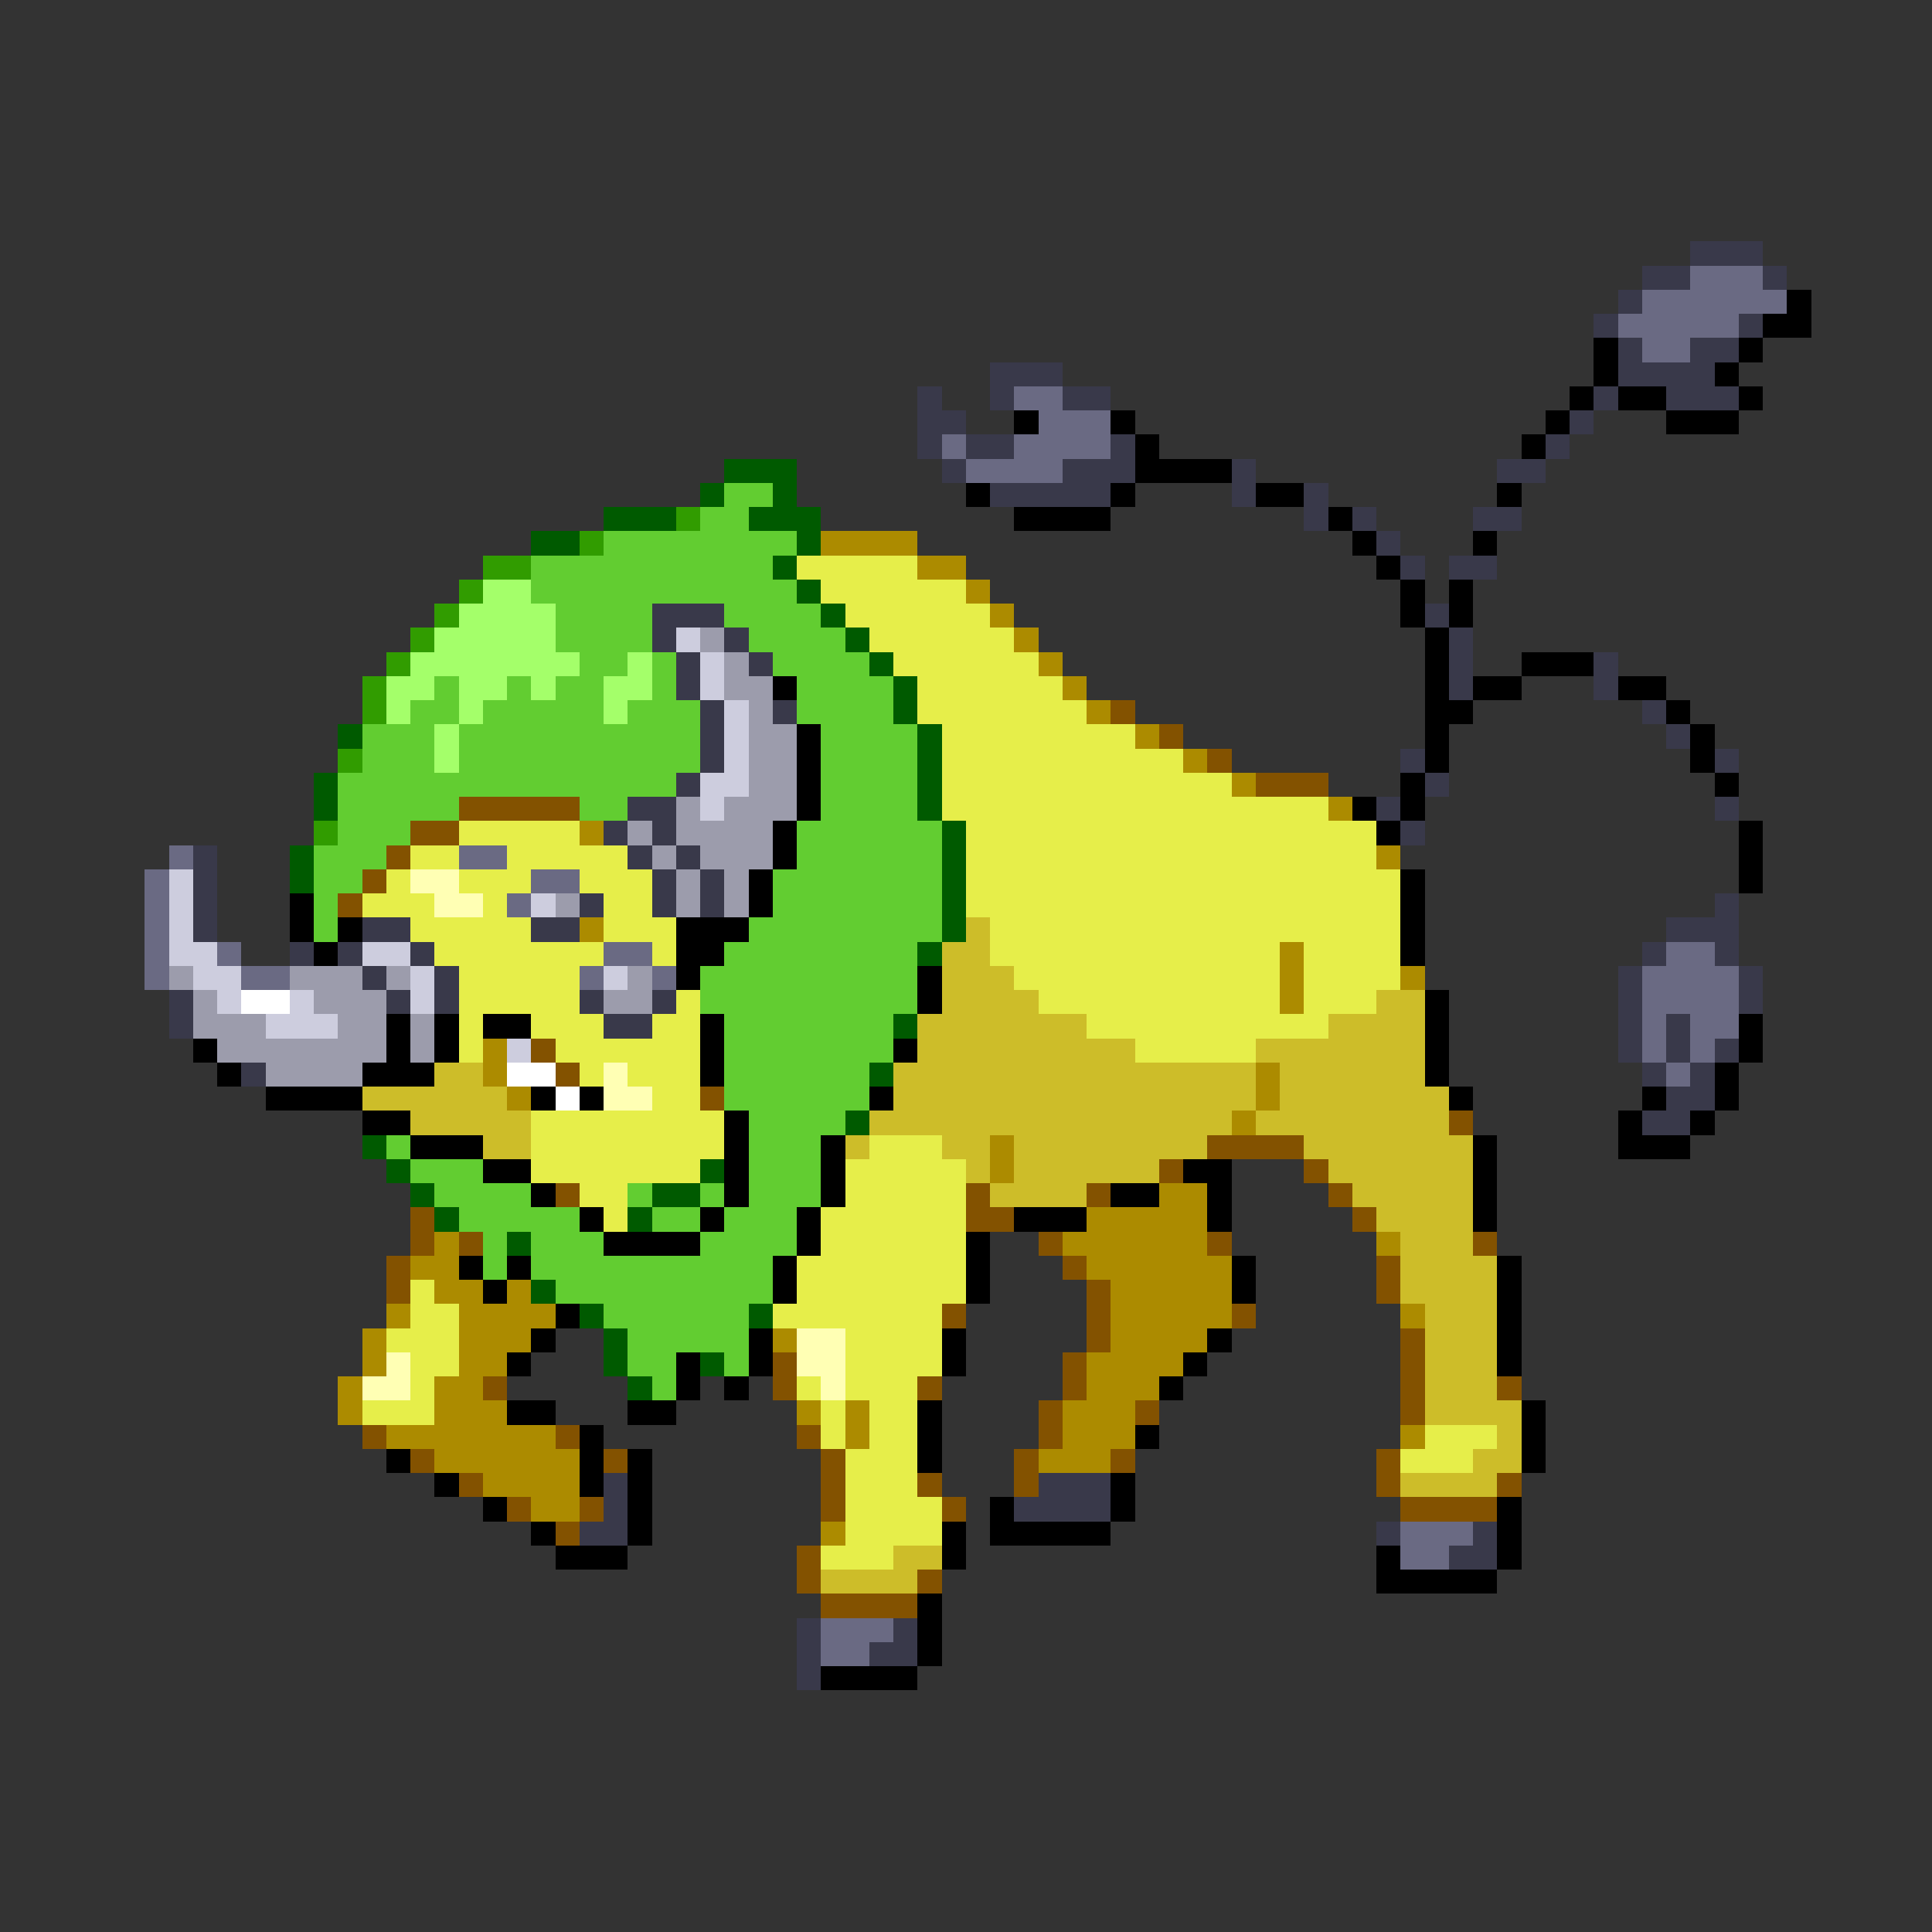 <svg xmlns="http://www.w3.org/2000/svg" viewBox="0 -0.5 80 80" shape-rendering="crispEdges">
<rect x="0" y="-0.5" width="80" height="80" fill="#333333" stroke="none"/>
<path stroke="#39394a" d="M70 10h3M68 11h2M73 11h1M67 12h1M66 13h1M72 13h1M67 14h1M70 14h2M41 15h3M67 15h4M38 16h1M41 16h1M44 16h2M66 16h1M69 16h3M38 17h2M65 17h1M38 18h1M40 18h2M46 18h1M64 18h1M39 19h1M44 19h3M51 19h1M62 19h2M41 20h5M51 20h1M54 20h1M54 21h1M56 21h1M61 21h2M57 22h1M58 23h1M60 23h2M27 25h3M59 25h1M27 26h1M30 26h1M60 26h1M28 27h1M31 27h1M60 27h1M66 27h1M28 28h1M60 28h1M66 28h1M29 29h1M32 29h1M68 29h1M29 30h1M69 30h1M29 31h1M58 31h1M71 31h1M28 32h1M59 32h1M26 33h2M57 33h1M71 33h1M25 34h1M27 34h1M58 34h1M8 35h1M26 35h1M28 35h1M8 36h1M27 36h1M29 36h1M8 37h1M24 37h1M27 37h1M29 37h1M71 37h1M8 38h1M15 38h2M22 38h2M69 38h3M12 39h1M14 39h1M17 39h1M68 39h1M71 39h1M15 40h1M18 40h1M67 40h1M72 40h1M7 41h1M16 41h1M18 41h1M24 41h1M27 41h1M67 41h1M72 41h1M7 42h1M25 42h2M67 42h1M69 42h1M67 43h1M69 43h1M71 43h1M10 44h1M68 44h1M70 44h1M69 45h2M68 46h2M25 61h1M43 61h3M25 62h1M42 62h4M24 63h2M57 63h1M61 63h1M60 64h2M33 67h1M37 67h1M33 68h1M36 68h2M33 69h1" />
<path stroke="#6a6a83" d="M70 11h3M68 12h6M67 13h5M68 14h2M42 16h2M43 17h3M39 18h1M42 18h4M40 19h4M7 35h1M19 35h2M6 36h1M22 36h2M6 37h1M21 37h1M6 38h1M6 39h1M9 39h1M25 39h2M69 39h2M6 40h1M10 40h2M24 40h1M27 40h1M68 40h4M68 41h4M68 42h1M70 42h2M68 43h1M70 43h1M69 44h1M58 63h3M58 64h2M34 67h3M34 68h2" />
<path stroke="#000000" d="M74 12h1M73 13h2M66 14h1M72 14h1M66 15h1M71 15h1M65 16h1M67 16h2M72 16h1M42 17h1M46 17h1M64 17h1M69 17h3M47 18h1M63 18h1M47 19h4M40 20h1M46 20h1M52 20h2M62 20h1M42 21h4M55 21h1M56 22h1M61 22h1M57 23h1M58 24h1M60 24h1M58 25h1M60 25h1M59 26h1M59 27h1M63 27h3M32 28h1M59 28h1M61 28h2M67 28h2M59 29h2M69 29h1M33 30h1M59 30h1M70 30h1M33 31h1M59 31h1M70 31h1M33 32h1M58 32h1M71 32h1M33 33h1M56 33h1M58 33h1M32 34h1M57 34h1M72 34h1M32 35h1M72 35h1M31 36h1M58 36h1M72 36h1M12 37h1M31 37h1M58 37h1M12 38h1M14 38h1M28 38h3M58 38h1M13 39h1M28 39h2M58 39h1M28 40h1M38 40h1M38 41h1M59 41h1M16 42h1M18 42h1M20 42h2M29 42h1M59 42h1M72 42h1M8 43h1M16 43h1M18 43h1M29 43h1M37 43h1M59 43h1M72 43h1M9 44h1M15 44h3M29 44h1M59 44h1M71 44h1M11 45h4M22 45h1M24 45h1M36 45h1M60 45h1M68 45h1M71 45h1M15 46h2M30 46h1M67 46h1M70 46h1M17 47h3M30 47h1M34 47h1M61 47h1M67 47h3M20 48h2M30 48h1M34 48h1M49 48h2M61 48h1M22 49h1M30 49h1M34 49h1M46 49h2M50 49h1M61 49h1M24 50h1M29 50h1M33 50h1M42 50h3M50 50h1M61 50h1M25 51h4M33 51h1M40 51h1M19 52h1M21 52h1M32 52h1M40 52h1M51 52h1M62 52h1M20 53h1M32 53h1M40 53h1M51 53h1M62 53h1M23 54h1M62 54h1M22 55h1M31 55h1M39 55h1M50 55h1M62 55h1M21 56h1M28 56h1M31 56h1M39 56h1M49 56h1M62 56h1M28 57h1M30 57h1M48 57h1M21 58h2M26 58h2M38 58h1M63 58h1M24 59h1M38 59h1M47 59h1M63 59h1M16 60h1M24 60h1M26 60h1M38 60h1M63 60h1M18 61h1M24 61h1M26 61h1M46 61h1M20 62h1M26 62h1M41 62h1M46 62h1M62 62h1M22 63h1M26 63h1M39 63h1M41 63h5M62 63h1M23 64h3M39 64h1M57 64h1M62 64h1M57 65h5M38 66h1M38 67h1M38 68h1M34 69h4" />
<path stroke="#005a00" d="M30 19h3M29 20h1M32 20h1M25 21h3M31 21h3M22 22h2M33 22h1M32 23h1M33 24h1M34 25h1M35 26h1M36 27h1M37 28h1M37 29h1M14 30h1M38 30h1M38 31h1M13 32h1M38 32h1M13 33h1M38 33h1M39 34h1M12 35h1M39 35h1M12 36h1M39 36h1M39 37h1M39 38h1M38 39h1M37 42h1M36 44h1M35 46h1M15 47h1M16 48h1M29 48h1M17 49h1M27 49h2M18 50h1M26 50h1M21 51h1M22 53h1M24 54h1M31 54h1M25 55h1M25 56h1M29 56h1M26 57h1" />
<path stroke="#62cd31" d="M30 20h2M29 21h2M25 22h8M22 23h10M22 24h11M23 25h4M30 25h4M23 26h4M31 26h4M24 27h2M27 27h1M32 27h4M18 28h1M21 28h1M23 28h2M27 28h1M33 28h4M17 29h2M20 29h5M26 29h3M33 29h4M15 30h3M19 30h10M34 30h4M15 31h3M19 31h10M34 31h4M14 32h14M34 32h4M14 33h5M24 33h2M34 33h4M14 34h3M33 34h6M13 35h3M33 35h6M13 36h2M32 36h7M13 37h1M32 37h7M13 38h1M31 38h8M30 39h8M29 40h9M29 41h9M30 42h7M30 43h7M30 44h6M30 45h6M31 46h4M16 47h1M31 47h3M17 48h3M31 48h3M18 49h4M26 49h1M29 49h1M31 49h3M19 50h5M27 50h2M30 50h3M20 51h1M22 51h3M29 51h4M20 52h1M22 52h10M23 53h9M25 54h6M26 55h5M26 56h2M30 56h1M27 57h1" />
<path stroke="#319c00" d="M28 21h1M24 22h1M20 23h2M19 24h1M18 25h1M17 26h1M16 27h1M15 28h1M15 29h1M14 31h1M13 34h1" />
<path stroke="#ac8b00" d="M34 22h4M38 23h2M40 24h1M41 25h1M42 26h1M43 27h1M44 28h1M45 29h1M47 30h1M49 31h1M51 32h1M55 33h1M24 34h1M57 35h1M24 38h1M53 39h1M53 40h1M58 40h1M53 41h1M20 43h1M20 44h1M52 44h1M21 45h1M52 45h1M51 46h1M41 47h1M41 48h1M48 49h2M45 50h5M18 51h1M44 51h6M57 51h1M17 52h2M45 52h6M18 53h2M21 53h1M46 53h5M16 54h1M19 54h4M46 54h5M58 54h1M15 55h1M19 55h3M32 55h1M46 55h4M15 56h1M19 56h2M45 56h4M14 57h1M18 57h2M45 57h3M14 58h1M18 58h3M33 58h1M35 58h1M44 58h3M16 59h7M35 59h1M44 59h3M58 59h1M18 60h6M43 60h3M20 61h4M22 62h2M34 63h1" />
<path stroke="#e6ee4a" d="M33 23h5M34 24h6M35 25h6M36 26h6M37 27h6M38 28h6M38 29h7M39 30h8M39 31h10M39 32h12M39 33h16M19 34h5M40 34h17M17 35h2M21 35h5M40 35h17M16 36h1M19 36h3M24 36h3M40 36h18M15 37h3M20 37h1M25 37h2M40 37h18M17 38h5M25 38h3M41 38h17M18 39h7M27 39h1M41 39h12M54 39h4M19 40h5M42 40h11M54 40h4M19 41h5M28 41h1M43 41h10M54 41h3M19 42h1M22 42h3M27 42h2M45 42h10M19 43h1M23 43h6M47 43h5M24 44h1M26 44h3M27 45h2M22 46h8M22 47h8M36 47h3M22 48h7M35 48h5M24 49h2M35 49h5M25 50h1M34 50h6M34 51h6M33 52h7M17 53h1M33 53h7M17 54h2M32 54h7M16 55h3M35 55h4M17 56h2M35 56h4M17 57h1M33 57h1M35 57h3M15 58h3M34 58h1M36 58h2M34 59h1M36 59h2M59 59h3M35 60h3M58 60h3M35 61h3M35 62h4M35 63h4M34 64h3" />
<path stroke="#a4ff6a" d="M20 24h2M19 25h4M18 26h5M17 27h7M26 27h1M16 28h2M19 28h2M22 28h1M25 28h2M16 29h1M19 29h1M25 29h1M18 30h1M18 31h1" />
<path stroke="#cdcdde" d="M28 26h1M29 27h1M29 28h1M30 29h1M30 30h1M30 31h1M29 32h2M29 33h1M7 36h1M7 37h1M22 37h1M7 38h1M7 39h2M15 39h2M8 40h2M17 40h1M25 40h1M9 41h1M12 41h1M17 41h1M11 42h3M21 43h1" />
<path stroke="#9c9cac" d="M29 26h1M30 27h1M30 28h2M31 29h1M31 30h2M31 31h2M31 32h2M28 33h1M30 33h3M26 34h1M28 34h4M27 35h1M29 35h3M28 36h1M30 36h1M23 37h1M28 37h1M30 37h1M7 40h1M12 40h3M16 40h1M26 40h1M8 41h1M13 41h3M25 41h2M8 42h3M14 42h2M17 42h1M9 43h7M17 43h1M11 44h4" />
<path stroke="#835200" d="M46 29h1M48 30h1M50 31h1M52 32h3M19 33h5M17 34h2M16 35h1M15 36h1M14 37h1M22 43h1M23 44h1M29 45h1M60 46h1M50 47h4M48 48h1M54 48h1M23 49h1M40 49h1M45 49h1M55 49h1M17 50h1M40 50h2M56 50h1M17 51h1M19 51h1M43 51h1M50 51h1M61 51h1M16 52h1M44 52h1M57 52h1M16 53h1M45 53h1M57 53h1M39 54h1M45 54h1M51 54h1M45 55h1M58 55h1M32 56h1M44 56h1M58 56h1M20 57h1M32 57h1M38 57h1M44 57h1M58 57h1M62 57h1M43 58h1M47 58h1M58 58h1M15 59h1M23 59h1M33 59h1M43 59h1M17 60h1M25 60h1M34 60h1M42 60h1M46 60h1M57 60h1M19 61h1M34 61h1M38 61h1M42 61h1M57 61h1M62 61h1M21 62h1M24 62h1M34 62h1M39 62h1M58 62h4M23 63h1M33 64h1M33 65h1M38 65h1M34 66h4" />
<path stroke="#ffffb4" d="M17 36h2M18 37h2M25 44h1M25 45h2M33 55h2M16 56h1M33 56h2M15 57h2M34 57h1" />
<path stroke="#cdbd29" d="M40 38h1M39 39h2M39 40h3M39 41h4M57 41h2M38 42h7M55 42h4M38 43h9M52 43h7M18 44h2M37 44h15M53 44h6M15 45h6M37 45h15M53 45h7M17 46h5M36 46h15M52 46h8M20 47h2M35 47h1M39 47h2M42 47h8M54 47h7M40 48h1M42 48h6M55 48h6M41 49h4M56 49h5M57 50h4M58 51h3M58 52h4M58 53h4M59 54h3M59 55h3M59 56h3M59 57h3M59 58h4M62 59h1M61 60h2M58 61h4M37 64h2M34 65h4" />
<path stroke="#ffffff" d="M10 41h2M21 44h2M23 45h1" />
</svg>
